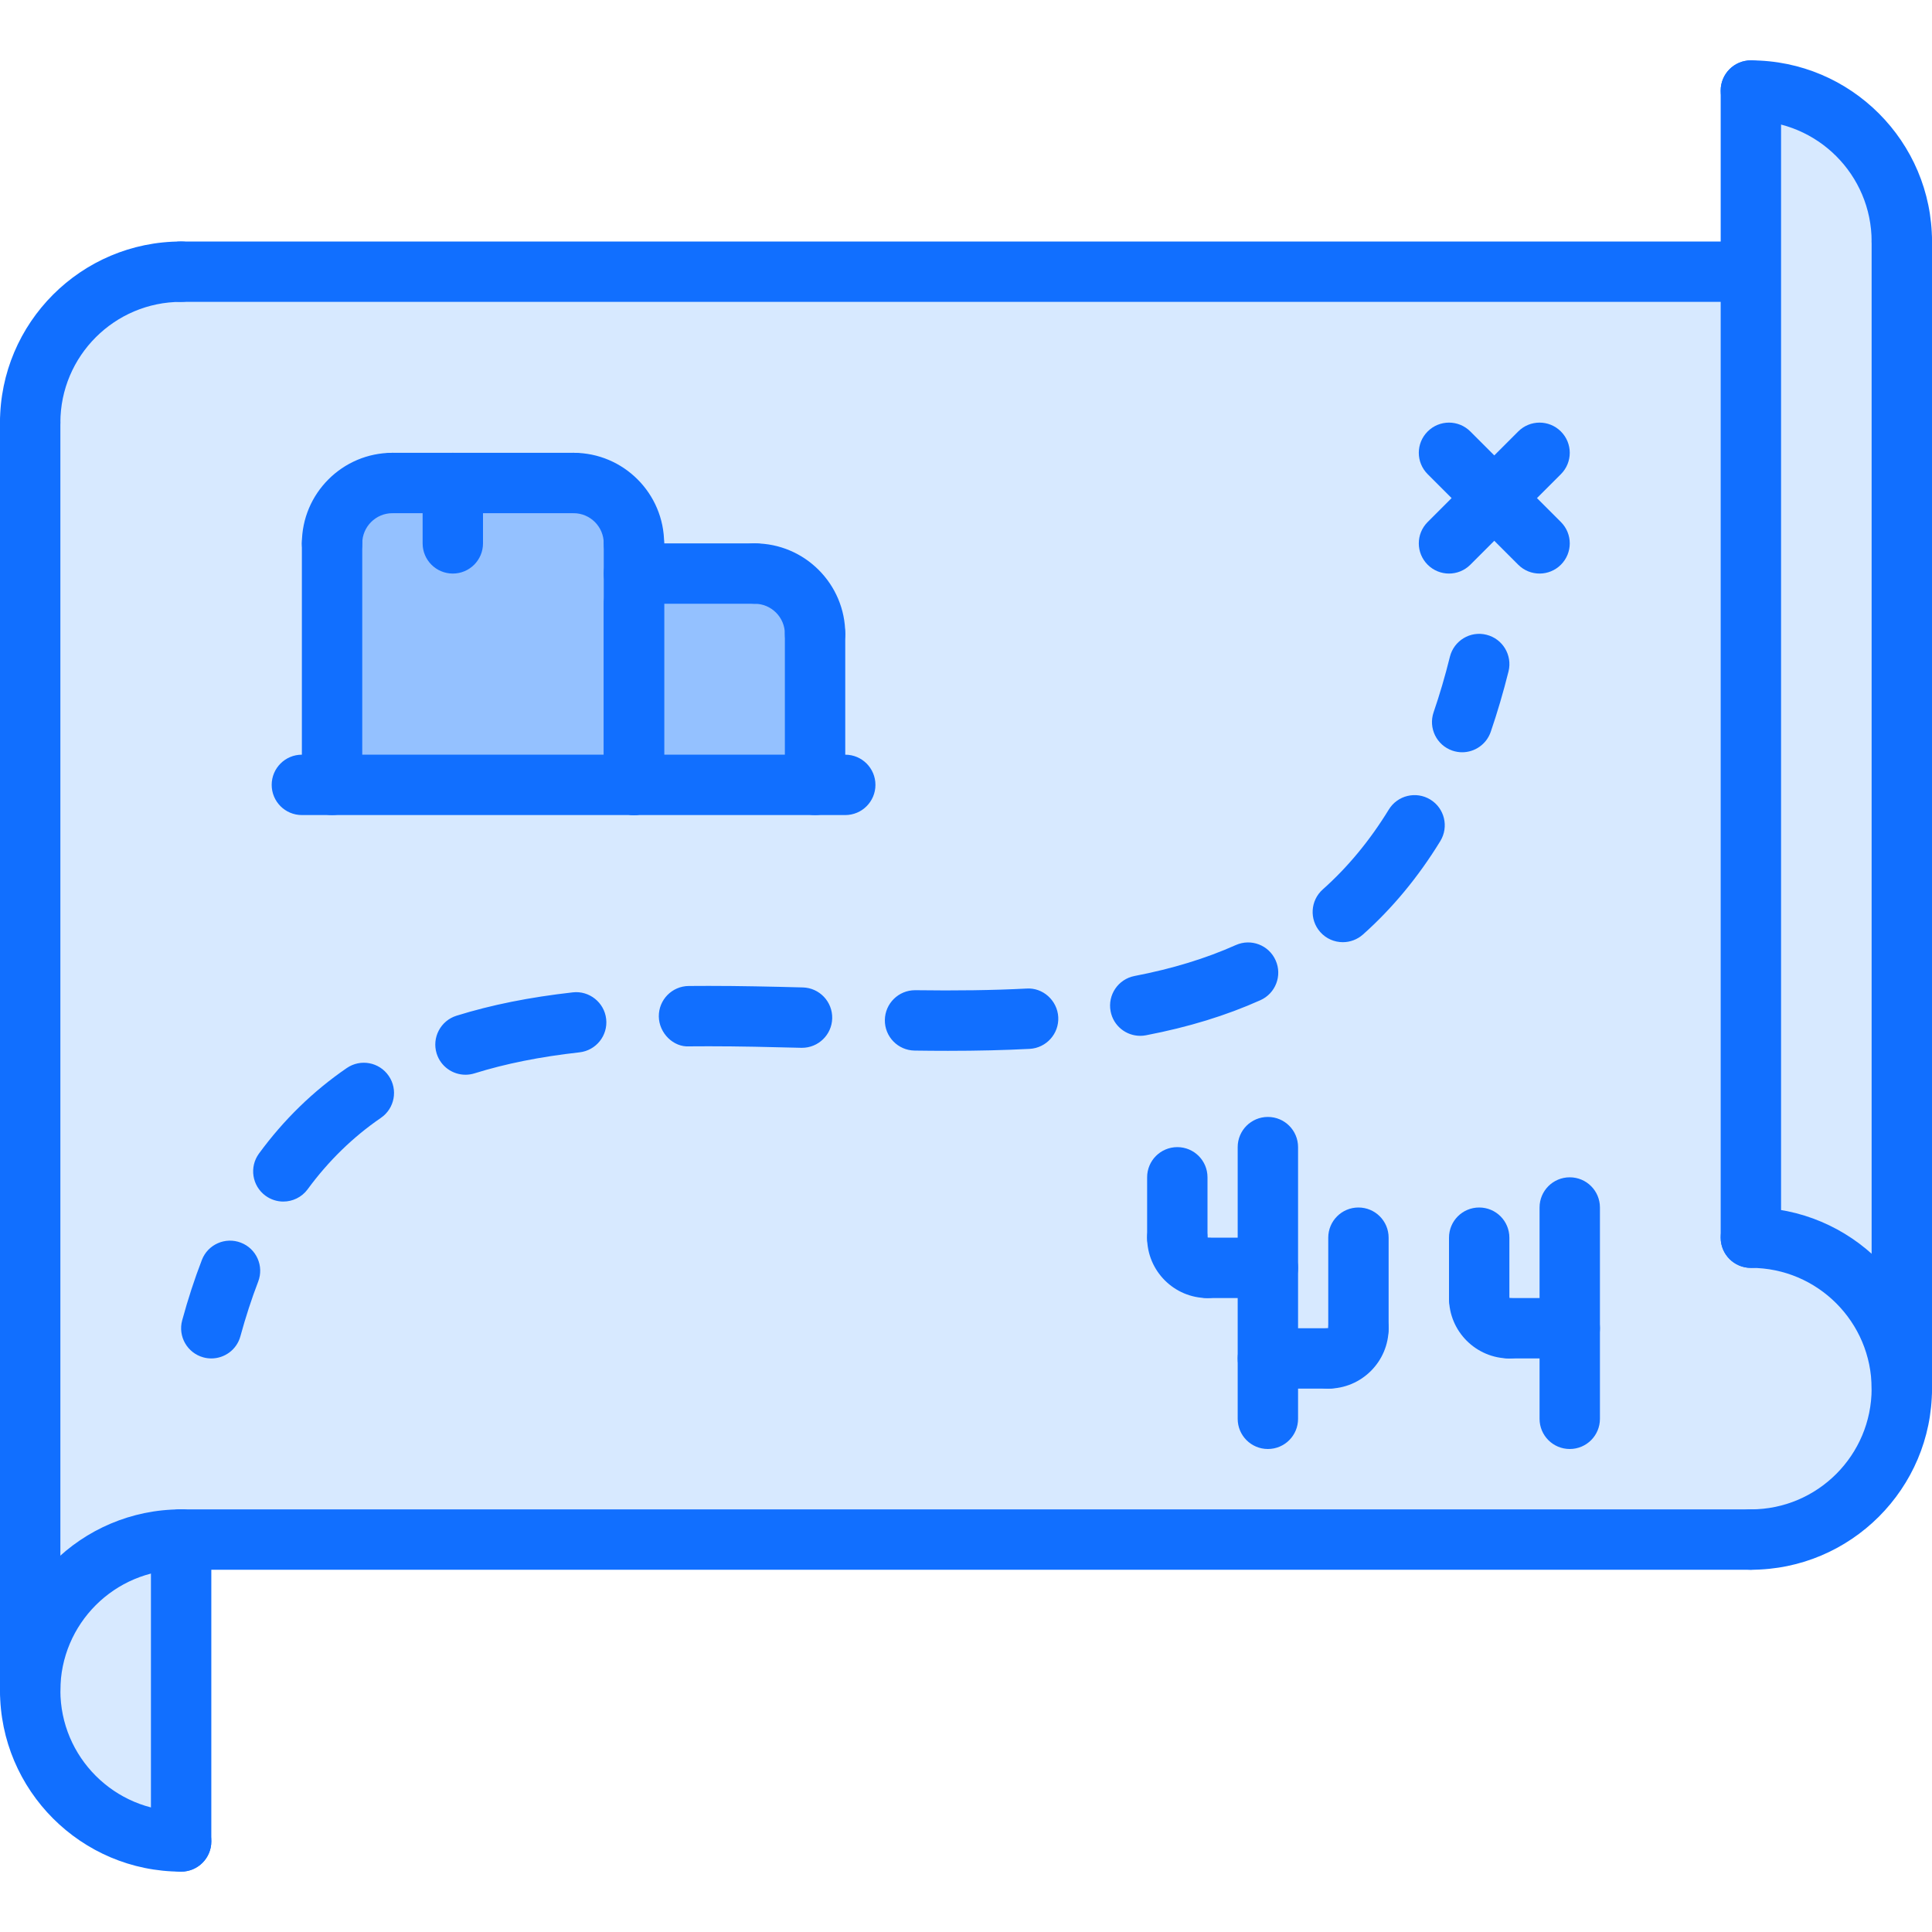 <svg height="512pt" viewBox="0 -16 512 512" width="512pt" xmlns="http://www.w3.org/2000/svg"><path d="m48 392v80c-22.078 0-40-17.922-40-40s17.922-40 40-40zm0 0" fill="#d7e9ff"/><path d="m504 48v304c0-22.078-17.922-40-40-40v-304c22.078 0 40 17.922 40 40zm0 0" fill="#d7e9ff"/><path d="m216 152v40h-48v-56h32c8.879 0 16 7.121 16 16zm0 0" fill="#94c1ff"/><path d="m168 144v48h-80v-64c0-8.879 7.121-16 16-16h48c8.879 0 16 7.121 16 16zm0 0" fill="#94c1ff"/><path d="m216 192v-40c0-8.879-7.121-16-16-16h-32v-8c0-8.879-7.121-16-16-16h-48c-8.879 0-16 7.121-16 16v64zm248 120c22.078 0 40 17.922 40 40s-17.922 40-40 40h-416c-22.078 0-40 17.922-40 40v-336c0-22.078 17.922-40 40-40h416zm0 0" fill="#d7e9ff"/><g fill="#116fff"><path d="m464 400h-416c-4.426 0-8-3.574-8-8s3.574-8 8-8h416c4.426 0 8 3.574 8 8s-3.574 8-8 8zm0 0"/><path d="m456 64h-408c-4.426 0-8-3.586-8-8s3.574-8 8-8h408c4.426 0 8 3.586 8 8s-3.574 8-8 8zm0 0"/><path d="m504 56c-4.426 0-8-3.586-8-8 0-17.648-14.352-32-32-32-4.426 0-8-3.586-8-8s3.574-8 8-8c26.473 0 48 21.527 48 48 0 4.414-3.574 8-8 8zm0 0"/><path d="m464 400c-4.426 0-8-3.574-8-8s3.574-8 8-8c17.648 0 32-14.352 32-32s-14.352-32-32-32c-4.426 0-8-3.574-8-8s3.574-8 8-8c26.473 0 48 21.527 48 48s-21.527 48-48 48zm0 0"/><path d="m464 320c-4.426 0-8-3.574-8-8v-304c0-4.414 3.574-8 8-8s8 3.586 8 8v304c0 4.426-3.574 8-8 8zm0 0"/><path d="m504 360c-4.426 0-8-3.574-8-8v-304c0-4.414 3.574-8 8-8s8 3.586 8 8v304c0 4.426-3.574 8-8 8zm0 0"/><path d="m8 104c-4.426 0-8-3.586-8-8 0-26.473 21.527-48 48-48 4.426 0 8 3.586 8 8s-3.574 8-8 8c-17.648 0-32 14.352-32 32 0 4.414-3.574 8-8 8zm0 0"/><path d="m48 480c-26.473 0-48-21.527-48-48s21.527-48 48-48c4.426 0 8 3.574 8 8s-3.574 8-8 8c-17.648 0-32 14.352-32 32s14.352 32 32 32c4.426 0 8 3.574 8 8s-3.574 8-8 8zm0 0"/><path d="m8 440c-4.426 0-8-3.574-8-8v-336c0-4.414 3.574-8 8-8s8 3.586 8 8v336c0 4.426-3.574 8-8 8zm0 0"/><path d="m48 480c-4.426 0-8-3.574-8-8v-80c0-4.426 3.574-8 8-8s8 3.574 8 8v80c0 4.426-3.574 8-8 8zm0 0"/><path d="m56.008 344c-.703 0-1.406-.09-2.113-.281-4.262-1.168-6.781-5.559-5.613-9.824 1.52-5.59 3.277-10.973 5.215-15.992 1.582-4.133 6.23-6.168 10.336-4.582 4.129 1.582 6.176 6.215 4.582 10.336-1.734 4.512-3.316 9.383-4.703 14.449-.957 3.559-4.191 5.895-7.703 5.895zm0 0"/><path d="m75.078 302.426c-1.637 0-3.293-.504-4.719-1.547-3.559-2.605-4.336-7.613-1.727-11.176 6.535-8.934 14.367-16.559 23.262-22.656 3.656-2.512 8.625-1.574 11.121 2.074 2.504 3.641 1.578 8.621-2.07 11.125-7.402 5.074-13.93 11.441-19.41 18.914-1.559 2.129-3.992 3.266-6.457 3.266zm48.281-33.609c-3.414 0-6.566-2.191-7.641-5.617-1.312-4.215 1.043-8.703 5.258-10.023 9.223-2.871 19.305-4.895 30.824-6.191 4.336-.504 8.352 2.664 8.84 7.055.496 4.395-2.672 8.344-7.066 8.84-10.496 1.176-19.59 3-27.832 5.57-.797.246-1.59.367-2.383.367zm127.785-6.336c-2.914 0-5.832-.023-8.762-.066-4.414-.062-7.949-3.688-7.887-8.109.062-4.383 3.633-7.891 8-7.891h.113c10.598.152 20.75.02 29.414-.438 4.344-.305 8.176 3.145 8.426 7.559.23 4.418-3.16 8.176-7.562 8.426-6.648.344-13.75.52-21.742.52zm-38.594-.801c-.078 0-.152 0-.215 0-8.23-.215-16.441-.406-24.527-.406l-5.145.023c-4.191.277-8.023-3.504-8.07-7.93-.043-4.414 3.504-8.031 7.926-8.07l5.281-.023c8.23 0 16.574.184 24.953.406 4.414.113 7.902 3.793 7.789 8.207-.109 4.344-3.68 7.793-7.992 7.793zm89.617-3.176c-3.762 0-7.113-2.656-7.84-6.488-.84-4.336 2-8.535 6.336-9.367 10.047-1.938 18.824-4.625 26.824-8.191 4.055-1.816 8.777.008 10.566 4.039 1.809 4.031-.008 8.77-4.039 10.566-9.137 4.09-19.047 7.129-30.32 9.297-.512.105-1.023.145-1.527.145zm53.695-24.816c-2.199 0-4.398-.902-5.977-2.68-2.934-3.305-2.641-8.359.656-11.297 6.633-5.895 12.512-13.016 17.504-21.168 2.305-3.773 7.227-4.957 11-2.656 3.777 2.305 4.961 7.227 2.656 11-5.816 9.504-12.711 17.832-20.512 24.777-1.535 1.352-3.43 2.023-5.328 2.023zm0 0"/><path d="m387.488 183.359c-.855 0-1.734-.145-2.602-.438-4.168-1.434-6.398-5.984-4.965-10.168 1.59-4.633 3.047-9.578 4.316-14.699 1.066-4.293 5.426-6.926 9.707-5.832 4.277 1.066 6.887 5.41 5.832 9.699-1.395 5.566-2.977 10.957-4.715 16.023-1.152 3.328-4.254 5.414-7.574 5.414zm0 0"/><path d="m408 136c-2.047 0-4.098-.785-5.656-2.344l-24-24c-3.129-3.129-3.129-8.184 0-11.312s8.184-3.129 11.312 0l24 24c3.129 3.129 3.129 8.184 0 11.312-1.559 1.559-3.609 2.344-5.656 2.344zm0 0"/><path d="m384 136c-2.047 0-4.098-.785-5.656-2.344-3.129-3.129-3.129-8.184 0-11.312l24-24c3.129-3.129 8.184-3.129 11.312 0s3.129 8.184 0 11.312l-24 24c-1.559 1.559-3.609 2.344-5.656 2.344zm0 0"/><path d="m88 200c-4.426 0-8-3.586-8-8v-64c0-4.414 3.574-8 8-8s8 3.586 8 8v64c0 4.414-3.574 8-8 8zm0 0"/><path d="m152 120h-48c-4.426 0-8-3.586-8-8s3.574-8 8-8h48c4.426 0 8 3.586 8 8s-3.574 8-8 8zm0 0"/><path d="m168 200c-4.426 0-8-3.586-8-8v-64c0-4.414 3.574-8 8-8s8 3.586 8 8v64c0 4.414-3.574 8-8 8zm0 0"/><path d="m88 136c-4.426 0-8-3.586-8-8 0-13.23 10.77-24 24-24 4.426 0 8 3.586 8 8s-3.574 8-8 8c-4.414 0-8 3.594-8 8 0 4.414-3.574 8-8 8zm0 0"/><path d="m168 136c-4.426 0-8-3.586-8-8 0-4.406-3.586-8-8-8-4.426 0-8-3.586-8-8s3.574-8 8-8c13.23 0 24 10.77 24 24 0 4.414-3.574 8-8 8zm0 0"/><path d="m168 200c-4.426 0-8-3.586-8-8v-48c0-4.414 3.574-8 8-8s8 3.586 8 8v48c0 4.414-3.574 8-8 8zm0 0"/><path d="m200 144h-32c-4.426 0-8-3.586-8-8s3.574-8 8-8h32c4.426 0 8 3.586 8 8s-3.574 8-8 8zm0 0"/><path d="m216 200c-4.426 0-8-3.586-8-8v-40c0-4.414 3.574-8 8-8s8 3.586 8 8v40c0 4.414-3.574 8-8 8zm0 0"/><path d="m216 160c-4.426 0-8-3.586-8-8 0-4.406-3.586-8-8-8-4.426 0-8-3.586-8-8s3.574-8 8-8c13.23 0 24 10.77 24 24 0 4.414-3.574 8-8 8zm0 0"/><path d="m120 136c-4.426 0-8-3.586-8-8v-16c0-4.414 3.574-8 8-8s8 3.586 8 8v16c0 4.414-3.574 8-8 8zm0 0"/><path d="m224 200h-144c-4.426 0-8-3.586-8-8s3.574-8 8-8h144c4.426 0 8 3.586 8 8s-3.574 8-8 8zm0 0"/><path d="m336 368c-4.426 0-8-3.574-8-8v-72c0-4.426 3.574-8 8-8s8 3.574 8 8v72c0 4.426-3.574 8-8 8zm0 0"/><path d="m320 328c-8.824 0-16-7.176-16-16 0-4.426 3.574-8 8-8s8 3.574 8 8v.016c4.426 0 8 3.57 8 7.992 0 4.418-3.574 7.992-8 7.992zm0 0"/><path d="m312 320c-4.426 0-8-3.574-8-8v-16c0-4.426 3.574-8 8-8s8 3.574 8 8v16c0 4.426-3.574 8-8 8zm0 0"/><path d="m336 328h-16c-4.426 0-8-3.574-8-8s3.574-8 8-8h16c4.426 0 8 3.574 8 8s-3.574 8-8 8zm0 0"/><path d="m400 344c-8.824 0-16-7.176-16-16 0-4.426 3.574-8 8-8s8 3.574 8 8v.016c4.426 0 8 3.57 8 7.992 0 4.418-3.574 7.992-8 7.992zm0 0"/><path d="m392 336c-4.426 0-8-3.574-8-8v-16c0-4.426 3.574-8 8-8s8 3.574 8 8v16c0 4.426-3.574 8-8 8zm0 0"/><path d="m416 344h-16c-4.426 0-8-3.574-8-8s3.574-8 8-8h16c4.426 0 8 3.574 8 8s-3.574 8-8 8zm0 0"/><path d="m352 352c-4.426 0-8-3.574-8-8s3.574-8 8-8c0-4.426 3.574-8 8-8s8 3.574 8 8c0 8.824-7.176 16-16 16zm0 0"/><path d="m360 344c-4.426 0-8-3.574-8-8v-24c0-4.426 3.574-8 8-8s8 3.574 8 8v24c0 4.426-3.574 8-8 8zm0 0"/><path d="m352 352h-16c-4.426 0-8-3.574-8-8s3.574-8 8-8h16c4.426 0 8 3.574 8 8s-3.574 8-8 8zm0 0"/><path d="m416 368c-4.426 0-8-3.574-8-8v-56c0-4.426 3.574-8 8-8s8 3.574 8 8v56c0 4.426-3.574 8-8 8zm0 0"/></g></svg>